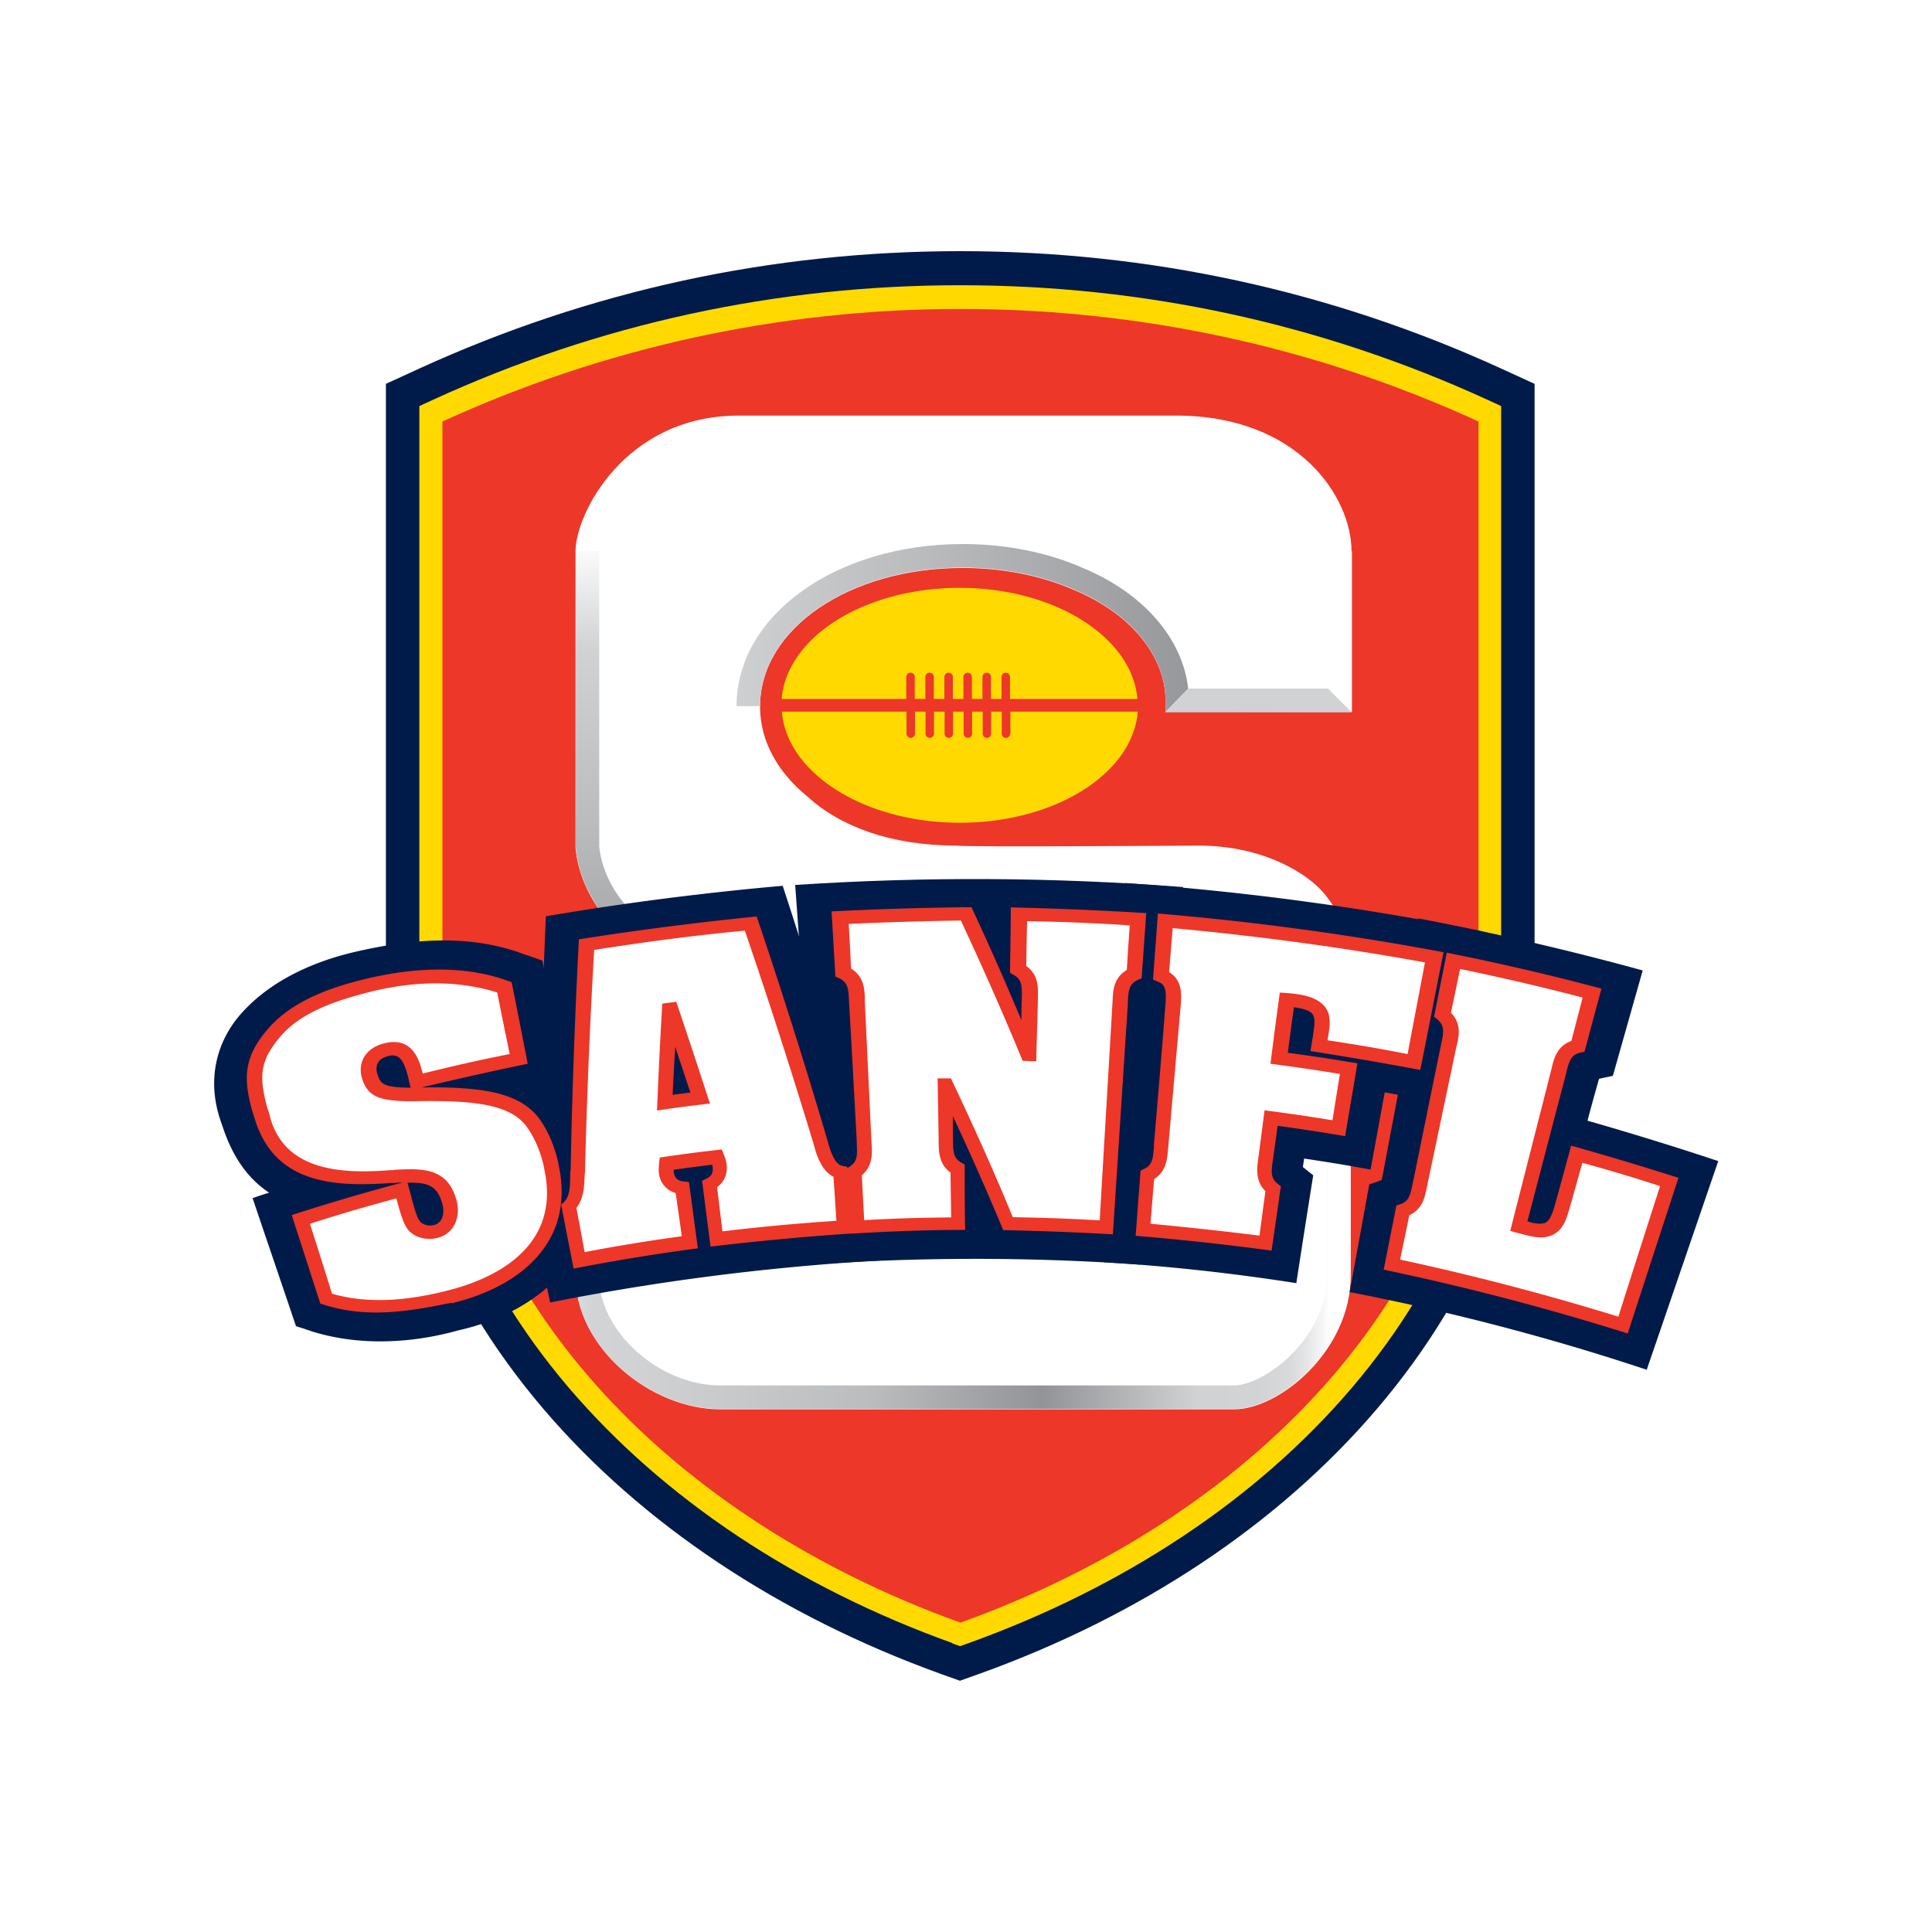 <svg xmlns:xlink="http://www.w3.org/1999/xlink" xmlns="http://www.w3.org/2000/svg" class="icon " aria-hidden="true" width="400"  height="400" ><defs><symbol fill="none" viewBox="0 0 400 400" id="icn-logo-sanfl" xmlns="http://www.w3.org/2000/svg"><defs><path id="hga" fill="#ED3729" d="M306.106 87.27c-32.641-14.985-68.962-23.31-107.254-23.31-38.293 0-74.613 8.37-107.254 23.31v120.485c0 56.519 43.813 105.37 107.254 128.196 63.441-22.826 107.254-71.677 107.254-128.196V87.269z"></path></defs><g clip-path="url(#hga)"><use xlink:href="#hga"></use><path fill="#001B49" d="M195.61 344.539c-33.167-11.961-61.338-30.713-81.405-54.241-21.03-24.623-32.114-53.276-32.114-82.894V80.873l5.52-2.542c35.006-16.035 72.423-24.14 111.197-24.14 38.775 0 76.191 8.149 111.197 24.184l5.521 2.541v126.488c0 29.662-11.085 58.315-32.115 82.938-20.066 23.528-48.238 42.279-81.405 54.24l-3.198 1.14-3.198-1.14v-.043z"></path><path fill="#001B49" d="M198.808 348l-3.943-1.402c-33.517-12.092-61.995-31.063-82.324-54.854C91.204 266.727 79.9 237.591 79.9 207.448V79.471l6.79-3.111C122.005 60.193 159.728 52 198.809 52s76.804 8.193 112.117 24.36l6.791 3.11v127.847c0 30.187-11.303 59.366-32.64 84.383-20.329 23.835-48.808 42.806-82.325 54.854l-3.943 1.402V348zM84.281 82.275v125.173c0 29.092 10.91 57.264 31.589 81.492 19.848 23.221 47.669 41.754 80.485 53.583l2.453.877 2.454-.877c32.816-11.829 60.681-30.362 80.484-53.583 20.68-24.228 31.589-52.4 31.589-81.536V82.274l-4.25-1.97c-34.7-15.861-71.809-23.967-110.277-23.967S123.231 64.4 88.531 80.303l-4.25 1.972z"></path><path fill="#FFD900" d="M197.231 340.201c-32.422-11.654-59.849-29.924-79.433-52.838-20.242-23.747-30.976-51.349-30.976-79.827V84.071l2.76-1.27c34.394-15.773 71.153-23.747 109.226-23.747 38.074 0 74.833 7.974 109.226 23.746l2.76 1.27v123.51c0 28.479-10.734 56.081-30.976 79.828-19.54 22.914-47.011 41.184-79.433 52.838l-1.621.57-1.621-.57.088-.044z"></path><use xlink:href="#hga"></use><path fill="#FFD900" d="M209.148 151.893a.88.88 0 01-.876.877.88.88 0 01-.877-.877v-4.556h-2.19v4.556a.88.88 0 01-.876.877.88.88 0 01-.877-.877v-4.556h-2.19v4.556a.88.88 0 01-.877.877.88.88 0 01-.876-.877v-4.556h-2.191v4.556a.88.88 0 01-.876.877.88.88 0 01-.876-.877v-4.556h-2.191v4.556a.88.88 0 01-.876.877.88.88 0 01-.876-.877v-4.556h-2.191v4.556a.88.88 0 01-.876.877.88.88 0 01-.876-.877v-4.556h-25.806c1.051 12.793 17.131 23.002 36.847 23.002 19.715 0 35.795-10.165 36.846-23.002h-26.375v4.556h-.044zm-21.512-11.741c0-.482.394-.876.876-.876s.876.394.876.876v4.556h2.191v-4.556c0-.482.394-.876.876-.876a.88.88 0 01.877.876v4.556h2.19v-4.556c0-.482.395-.876.876-.876a.88.88 0 01.877.876v4.556h2.19v-4.556a.88.88 0 01.877-.876c.482 0 .876.394.876.876v4.556h2.191v-4.556c0-.482.394-.876.876-.876s.876.394.876.876v4.556h2.191v-4.556c0-.482.394-.876.876-.876s.876.394.876.876v4.556h26.376c-1.052-12.793-17.131-23.001-36.803-23.001-19.672 0-35.795 10.164-36.847 23.001h25.806v-4.556z"></path><path fill="#fff" d="M241.219 147.424h38.599v-33.297c0-11.26-11.084-28.084-36.277-28.084h-90.605c-23.571 0-33.78 20.372-33.78 28.084v61.338c.92 10.865 10.778 27.032 37.767 27.032 0 0 35.357-.307 40.834-.044h1.577c23.527 0 41.973 12.618 41.973 28.698 0 16.079-18.446 28.697-41.973 28.697-14.108 0-26.375-4.512-33.955-11.61-5.389-4.6-8.412-10.384-8.412-16.561v-2.366H119.2v35.05c0 14.59 15.422 27.427 29.968 27.427h106.334c9.42 0 24.141-12.136 24.141-27.646v-62.083c0-8.543-2.454-13.494-5.696-17.306-3.023-3.549-11.917-9.683-25.849-9.683 0 0-48.72.351-50.122 0-13.495 0-24.01-3.943-30.713-10.077-6.178-4.994-9.902-11.479-9.902-18.708 0-16.079 18.445-28.697 41.973-28.697 8.5 0 16.386 1.665 22.914 4.513 12.049 4.95 19.059 13.932 19.059 22.957v2.41l-.088-.044z"></path><path fill="url(#hgb)" d="M274.736 202.016v62.039c0 12.925-12.837 22.782-19.278 22.782H149.124c-12.662 0-25.104-11.172-25.104-22.563v-29.355l-4.864-5.696v35.051c0 14.633 15.422 27.427 29.968 27.427h106.334c9.42 0 24.141-12.137 24.141-27.646v-62.039h-4.863z"></path><path fill="url(#hgc)" d="M199.29 197.547h-1.49c-1.664-.044-5.257-.088-11.084-.088-12.18 0-29.662.131-29.837.131-24.272 0-32.027-13.976-32.816-22.388v-61.119H119.2v61.338c.92 10.822 10.778 27.033 37.767 27.033 0 0 35.357-.307 40.833-.044h1.534c23.527 0 41.973 12.618 41.973 28.697h4.863c0-18.839-20.592-33.56-46.836-33.56h-.044z"></path><path fill="url(#hgd)" d="M274.955 142.561h-28.96c-1.139-10.383-9.289-19.803-21.907-25.017-7.273-3.198-15.86-4.907-24.754-4.907-26.288 0-46.836 14.765-46.836 33.561h4.863c0-16.079 18.445-28.698 41.973-28.698 8.5 0 16.386 1.665 22.914 4.513 12.049 4.951 19.059 13.933 19.059 22.958v2.41h38.599v-33.298h-4.863v28.435l-.088.043z"></path><path fill="#D0D2D3" d="M274.955 142.562h-29.004l-4.732 4.863h38.599"></path><path fill="#001B49" d="M86.078 222.695c-.702-2.76-1.753-6.616-6.178-5.433-2.936.745-3.943 2.98-3.33 5.302.35 1.226.876 2.409 2.278 3.11 1.534.789 4.995.877 6.923.833 5.652-.088 13.319-.088 18.357 1.577 2.892.964 5.17 2.541 6.704 4.863 1.621 2.454 2.76 5.389 3.33 8.325 0 .131 0 .175.043.306 3.199 14.984-7.711 23.44-21.03 26.814-8.237 2.103-17.306 3.067-25.674.394a7343.383 7343.383 0 00-5.258-16.386 673.406 673.406 0 0120.9-6.134c1.007 3.681 1.664 6.485 2.716 7.58 1.007 1.052 2.76 1.446 4.337 1.052 2.848-.745 3.461-3.593 2.892-5.828-1.578-6.396-6.222-5.87-12.487-5.476-11.304.701-22.783.131-26.463-12.75a49.101 49.101 0 01-.438-1.358c-1.797-6.659-1.621-10.471 3.286-16.035 4.206-4.776 12.005-7.974 18.138-9.245 9.946-2.103 19.366-3.198 29.267.132 1.183 5.914 1.797 8.894 2.98 14.808a914.052 914.052 0 00-21.118 4.732c-.132-.482-.175-.701-.307-1.183"></path><path fill="#001B49" d="M95.015 275.402c-9.77 2.76-20.548 3.286-30.274.307-1.402-.482-2.06-.701-3.462-1.14-2.979-8.85-6.002-17.656-8.981-26.506 1.358-.482 2.059-.701 3.417-1.14-3.987-2.628-7.317-6.791-9.551-13.45-.22-.657-.35-.964-.57-1.665-2.672-7.974-1.051-16.123 4.688-22.345 6.047-6.572 14.678-10.383 23.09-12.355 11.303-2.629 23.44-3.855 34.831.351 1.665.569 2.497.832 4.118 1.445l4.732 25.762c-.964.176-1.489.263-2.453.439 1.358 1.139 2.453 2.497 3.373 3.943 1.972 3.067 3.374 6.703 4.119 10.734 0 .131 0 .175.044.307 3.68 18.752-9.683 31.37-27.077 35.313M73.897 262.74c3.9.701 8.456.482 13.582-.526-2.803-.263-5.476-1.402-7.404-3.286l-.131-.131a11.269 11.269 0 01-2.279-3.505c-2.19.657-3.286.964-5.52 1.621.701 2.322 1.052 3.505 1.752 5.827zM61.98 227.032c.132.482.22.745.35 1.227 1.71 9.026 11.042 8.807 18.359 7.974.438 0 .7 0 1.139-.044 8.236-.788 17.087 1.884 19.058 10.997 1.052 5.039-.745 9.858-4.469 12.662 8.062-2.76 12.005-8.324 9.99-16.649 0-.131 0-.175-.044-.306-.482-2.279-1.315-4.294-2.454-5.871-.043-.088-.087-.132-.175-.263-.35-.57-.876-1.227-2.848-1.84-3.768-1.227-10.822-1.183-15.466-1.096-4.994.088-8.543-.438-11.084-1.708-4.47-2.191-5.652-6.003-6.003-7.273-1.402-4.82.701-9.683 5.083-12.575-4.776 1.578-8.018 3.33-9.683 5.214-2.673 3.023-3.11 4.25-1.796 9.551m30.23-12.048c2.191-.526 3.287-.745 5.477-1.227-.307-1.49-.482-2.234-.788-3.68-4.031-.833-8.237-.92-12.925-.263 3.154.394 5.827 1.928 7.667 4.337.219.263.394.57.57.833z"></path><path fill="#001B49" d="M142.815 257.263c-7.667 1.139-15.29 2.366-22.914 3.768-.876-4.469-1.27-6.703-2.147-11.172 2.016-1.928 1.665-5.17 1.884-7.755.351-15.51.964-31.019 1.797-46.485a679.447 679.447 0 0133.998-4.382 1271.76 1271.76 0 0114.502 45.434c.526 1.972 1.622 5.521 4.075 6.046.307 4.557.438 6.791.701 11.348-8.806.57-17.613 1.358-26.375 2.454-.57-4.513-.833-6.791-1.402-11.304 1.621-.789 2.278-2.103 2.059-3.812-.088-.657-.307-1.227-.526-1.84-4.206.482-6.265.789-10.427 1.358-.088.614-.132 1.315-.044 1.884.263 1.796 1.402 2.892 3.286 3.067.613 4.513.92 6.747 1.533 11.26m2.191-29.793a1009.12 1009.12 0 00-6.134-18.401h-.175a953.78 953.78 0 00-1.008 19.321c2.936-.394 4.381-.613 7.317-.964"></path><path fill="#001B49" d="M182.641 260.944a497.147 497.147 0 00-68.742 8.719 19114.9 19114.9 0 01-4.601-21.994c.92-.877 1.359-1.315 2.279-2.191.043-.482.043-1.227.087-1.753 0-.525 0-1.095.044-1.577.088-17.481.526-34.963 1.314-52.444a614.68 614.68 0 0149.027-6.309 1264.322 1264.322 0 0115.685 51.48c.132.526.263.92.351 1.227 1.445.307 2.146.482 3.548.789.351 8.017.745 15.991 1.096 24.009m-27.471-12.487c4.557-.482 6.791-.701 11.348-1.051 0-.307 0-.438-.044-.745-2.585-2.673-3.637-6.221-4.162-7.974-4.206-13.231-8.632-26.375-13.232-39.475a467.31 467.31 0 00-19.365 2.497 1405.302 1405.302 0 00-2.147 40.79c0 .394-.044.788-.088 1.227-.087 1.927-.219 4.731-1.533 7.448.088.526.131.832.219 1.358 3.198-.57 4.776-.832 7.974-1.314 0-.176 0-.219-.044-.395-2.059-1.621-3.461-3.943-3.943-6.703-.219-1.358-.131-2.629 0-3.68.175-1.446.219-2.147.394-3.593-.482.088-.745.131-1.227.175.263-11.391.614-22.739 1.183-34.13 5.828-.876 8.763-1.227 14.59-1.928 3.549 10.822 7.01 21.688 10.252 32.597-.306 0-.438 0-.701.088.526 1.358.789 2.015 1.315 3.373.306.789.788 2.016.92 3.549.263 2.673-.394 5.126-1.753 7.185 0 .263 0 .395.088.658"></path><path fill="#001B49" d="M212.697 218.183h.175c.088-4.513.175-6.791.263-11.304.044-2.41.394-4.776-2.41-6.353l.219-11.391c8.237.131 16.43.482 24.667 1.051-.307 4.557-.438 6.791-.745 11.348-2.891 1.314-2.804 3.724-2.935 6.09-.964 15.466-1.928 30.932-2.848 46.398a391.516 391.516 0 00-20.329-.789 584.112 584.112 0 00-12.881-28.829h-.176c.044 4.469.088 6.703.176 11.172 0 2.41-.176 4.776 2.409 6.266 0 4.556.044 6.834.088 11.391-6.966.044-13.932.263-20.855.657l-.657-11.347c2.497-1.622 2.147-4.031 2.015-6.397-.482-9.595-.964-19.19-1.489-28.785-.132-2.41 0-4.82-2.892-6.134l-.657-11.348a519.34 519.34 0 0126.112-.788c4.469 9.595 8.763 19.277 12.75 29.092z"></path><path fill="#001B49" d="M236.005 261.82c-21.906-1.533-43.681-1.577-65.631-.175-.57-7.536-1.14-15.072-1.665-22.608.92-.613 1.358-.92 2.278-1.533v-.263c0-.263 0-.35-.044-.613-.657-9.771-1.358-19.585-2.015-29.355v-.263c-1.052-.482-1.578-.701-2.629-1.183-.57-7.536-1.139-15.071-1.665-22.607 26.857-1.753 53.496-1.621 80.309.438l-1.928 22.564c-1.051.482-1.577.701-2.628 1.139v.263c0 .262 0 .35-.044.613-1.402 17.876-2.848 35.707-4.25 53.583m-22.038-15.729c3.111.088 4.644.132 7.755.263.569-13.231 1.183-26.463 1.752-39.694.088-2.016.176-5.608 2.98-8.631 0-.439 0-.701.044-1.14-2.848-.131-4.25-.219-7.098-.306v1.139c2.497 3.242 2.322 6.835 2.234 8.85v.526c-.306 7.404-.438 11.128-.745 18.533-5.52-.219-8.28-.307-13.844-.351-4.031-9.77-8.369-19.365-12.925-28.916-4.469.087-6.747.131-11.216.306 0 .438 0 .701.043 1.139 2.761 3.067 2.805 6.66 2.848 8.632v.525l1.008 29.311c.088 2.016.219 5.564-2.015 8.807 0 .438 0 .701.043 1.139 2.279-.088 3.418-.132 5.74-.176v-1.139c-2.454-3.11-2.541-6.703-2.585-8.675v-.525c-.219-7.361-.351-11.041-.57-18.402 5.565-.175 8.369-.219 13.933-.219 4.469 9.551 8.762 19.19 12.749 28.96"></path><path fill="#001B49" d="M273.115 216.474c.438-2.936 1.008-5.17.307-6.704-.658-1.49-2.498-2.497-6.967-2.804-.657 4.82-.964 7.273-1.621 12.092 5.783.789 8.631 1.183 14.415 2.147-.833 4.951-1.227 7.405-2.016 12.356-5.608-.921-8.412-1.359-14.02-2.103l-1.095 8.105c-.307 2.366-.876 4.688 1.489 6.528-.613 4.513-.92 6.747-1.577 11.26a412.897 412.897 0 00-25.411-2.76c.35-4.557.525-6.791.92-11.348 2.672-1.27 2.672-3.68 2.848-6.09.788-9.551 1.621-19.146 2.453-28.697.307-3.374.175-5.389-2.453-6.528.35-4.557.525-6.791.876-11.348a581.828 581.828 0 0155.686 7.536l-4.206 21.687a429.745 429.745 0 00-19.672-3.373"></path><path fill="#001B49" d="M268.471 265.675c-13.188-2.059-26.507-3.548-39.87-4.337.482-7.536.92-15.072 1.402-22.608.964-.481 1.446-.744 2.453-1.182v-.877l1.928-28.741v-.351c-1.139-.481-1.752-.701-2.891-1.182.481-7.843.963-15.729 1.445-23.572a576.091 576.091 0 0174.044 10.033c-2.541 11.961-5.038 23.878-7.579 35.795-5.083-1.051-7.624-1.577-12.706-2.497-1.183 6.397-1.753 9.595-2.936 15.992-5.476-1.008-8.236-1.446-13.757-2.278-.088.613-.131.876-.219 1.489 0 .088 0 .175-.044.263.876.701 1.271 1.008 2.147 1.709a3937.603 3937.603 0 00-3.505 22.388m-23.528-17.613c4.163.395 6.222.614 10.384 1.14.044-.439.088-.658.132-1.14-1.972-3.417-1.534-6.966-1.315-8.981 0-.219 0-.307.044-.526 1.49-12.969 3.023-25.981 4.513-38.95-3.768-.438-5.652-.613-9.464-1.007 0 .263 0 .438-.087.701 2.672 3.549 2.234 7.798 2.015 9.945-1.008 9.727-1.972 19.453-2.979 29.18-.176 1.971-.526 5.564-3.199 8.455 0 .439-.044.658-.087 1.14m37.197-37.504c1.446.219 2.19.35 3.636.613l1.315-7.448c-4.469-.789-6.704-1.139-11.173-1.84 3.067 1.577 4.645 3.724 5.433 5.564.438 1.052.701 2.059.833 3.067"></path><path fill="#001B49" d="M288.23 261.82c.877-4.469 1.358-6.703 2.235-11.172 2.848-.964 3.067-3.33 3.592-5.696 1.928-9.42 3.9-18.796 5.828-28.215.481-2.366 1.226-4.645-1.227-6.66.876-4.469 1.358-6.703 2.234-11.172 9.639 2.015 19.146 4.25 28.698 6.659-1.139 4.382-1.753 6.616-2.892 10.997-3.111.745-3.461 3.111-4.075 5.433l-8.193 31.808c.833.219 1.227.307 2.06.526 5.345 1.402 6.09-1.533 7.185-5.433 1.095-4.03 1.665-6.002 2.76-10.033a434.26 434.26 0 0119.146 5.74 7887.582 7887.582 0 00-9.551 29.617c-15.772-4.907-31.589-9.069-47.756-12.487"></path><path fill="#001B49" d="M340.937 283.595a488.13 488.13 0 00-61.513-16.079l4.074-22.301a61.446 61.446 0 002.585-.92c0-.088 0-.175.044-.263 0-.263.044-.351.132-.613a6678.596 6678.596 0 015.476-28.917c0-.088 0-.175.044-.263-.92-.745-1.358-1.095-2.234-1.796l4.074-22.301a600.548 600.548 0 0146.486 10.778l-6.178 21.819c-1.139.263-1.709.35-2.848.613a.615.615 0 01-.087.263c-.088.219-.088.351-.176.614a513.992 513.992 0 00-2.146 7.798 665.822 665.822 0 0127.076 8.368c-4.951 14.415-9.858 28.786-14.809 43.2zm-20.636-21.6a311.635 311.635 0 0110.428 3.023c1.928-6.353 2.891-9.551 4.819-15.904-1.314-.394-1.971-.613-3.286-.964-.35 1.271-.569 1.884-.92 3.199-.701 2.453-1.533 5.213-3.812 7.448-1.27 1.227-3.592 2.935-7.229 3.198zM297.3 256.3c3.198.701 4.775 1.051 7.974 1.84 3.066-12.881 6.177-25.762 9.244-38.643.438-1.972 1.227-5.433 4.557-7.887.131-.438.175-.657.262-1.095-4.556-1.095-6.834-1.665-11.391-2.629-.088.438-.131.658-.263 1.096 1.884 3.636 1.052 7.141.614 9.113-.044.219-.088.306-.132.482-2.147 9.551-4.294 19.058-6.44 28.609-.438 1.972-1.183 5.433-4.206 8.018-.088.438-.132.657-.263 1.096"></path><path fill="#fff" d="M86.078 222.695c-.702-2.76-1.753-6.616-6.178-5.433-2.936.745-3.943 2.98-3.33 5.302.35 1.226.876 2.409 2.278 3.11 1.534.789 4.995.877 6.923.833 5.652-.088 13.319-.088 18.357 1.577 2.892.964 5.17 2.541 6.704 4.863 1.621 2.454 2.76 5.389 3.33 8.325 0 .131 0 .175.043.306 3.199 14.984-7.711 23.44-21.03 26.814-8.237 2.103-17.306 3.067-25.674.394a7343.383 7343.383 0 00-5.258-16.386 673.406 673.406 0 0120.9-6.134c1.007 3.681 1.664 6.485 2.716 7.58 1.007 1.052 2.76 1.446 4.337 1.052 2.848-.745 3.461-3.593 2.892-5.828-1.578-6.396-6.222-5.87-12.487-5.476-11.304.701-22.783.131-26.463-12.75a49.101 49.101 0 01-.438-1.358c-1.797-6.659-1.621-10.471 3.286-16.035 4.206-4.776 12.005-7.974 18.138-9.245 9.946-2.103 19.366-3.198 29.267.132 1.183 5.914 1.797 8.894 2.98 14.808a914.052 914.052 0 00-21.118 4.732c-.132-.482-.175-.701-.307-1.183m56.869 34.568c-7.667 1.139-15.29 2.366-22.914 3.768-.876-4.469-1.27-6.703-2.147-11.172 2.016-1.928 1.665-5.17 1.884-7.755.351-15.51.964-31.019 1.797-46.485a679.447 679.447 0 0133.998-4.382 1271.76 1271.76 0 0114.502 45.434c.526 1.972 1.622 5.521 4.075 6.046.307 4.557.438 6.791.701 11.348-8.806.57-17.613 1.358-26.375 2.454-.57-4.513-.833-6.791-1.402-11.304 1.621-.789 2.278-2.103 2.059-3.812-.088-.657-.307-1.227-.526-1.84-4.206.482-6.265.789-10.427 1.358-.088.614-.132 1.315-.044 1.884.263 1.796 1.402 2.892 3.286 3.067.613 4.513.92 6.747 1.533 11.26m2.191-29.793a1009.12 1009.12 0 00-6.134-18.401h-.175a953.78 953.78 0 00-1.008 19.321c2.936-.394 4.381-.613 7.317-.964m67.691-9.112h.175c.088-4.513.175-6.791.263-11.304.044-2.41.394-4.776-2.41-6.353l.219-11.391c8.237.131 16.43.482 24.667 1.051-.307 4.557-.438 6.791-.745 11.348-2.891 1.314-2.804 3.724-2.935 6.09-.964 15.466-1.928 30.932-2.848 46.398a391.516 391.516 0 00-20.329-.789 584.112 584.112 0 00-12.881-28.829h-.176c.044 4.469.088 6.703.176 11.172 0 2.41-.176 4.776 2.409 6.266 0 4.556.044 6.834.088 11.391-6.966.044-13.932.263-20.855.657l-.657-11.347c2.497-1.622 2.147-4.031 2.015-6.397-.482-9.595-.964-19.19-1.489-28.785-.132-2.41 0-4.82-2.892-6.134l-.657-11.348a519.34 519.34 0 0126.112-.788c4.469 9.595 8.763 19.277 12.75 29.092zm60.418-1.709c.438-2.936 1.008-5.17.307-6.704-.658-1.49-2.498-2.497-6.967-2.804-.657 4.82-.964 7.273-1.621 12.092 5.783.789 8.631 1.183 14.415 2.147-.833 4.951-1.227 7.405-2.016 12.356-5.608-.921-8.412-1.359-14.02-2.103l-1.095 8.105c-.307 2.366-.876 4.688 1.489 6.528-.613 4.513-.92 6.747-1.577 11.26a412.897 412.897 0 00-25.411-2.76c.35-4.557.525-6.791.92-11.348 2.672-1.27 2.672-3.68 2.848-6.09.788-9.551 1.621-19.146 2.453-28.697.307-3.374.175-5.389-2.453-6.528.35-4.557.525-6.791.876-11.348a581.828 581.828 0 0155.686 7.536l-4.206 21.687a429.745 429.745 0 00-19.672-3.373m15.159 45.39c.877-4.469 1.358-6.703 2.235-11.172 2.848-.964 3.067-3.33 3.592-5.696 1.928-9.42 3.9-18.796 5.828-28.215.481-2.366 1.226-4.645-1.227-6.66.876-4.469 1.358-6.703 2.234-11.172 9.639 2.015 19.146 4.25 28.698 6.659-1.139 4.382-1.753 6.616-2.892 10.997-3.111.745-3.461 3.111-4.075 5.433l-8.193 31.808c.833.219 1.227.307 2.06.526 5.345 1.402 6.09-1.533 7.185-5.433 1.095-4.03 1.665-6.002 2.76-10.033a434.26 434.26 0 0119.146 5.74 7887.582 7887.582 0 00-9.551 29.617c-15.772-4.907-31.589-9.069-47.756-12.487"></path><path fill="#ED3729" d="M93.526 269.706c-8.938 1.841-17.613 3.286-26.55.395l-.658-.219c-1.972-6.09-3.943-12.224-5.915-18.314a457.207 457.207 0 0122.914-6.747c-.482 0-.964.044-1.445.087-.483 0-.745 0-1.227.044-12.049.833-24.054-.087-27.997-13.626a49.093 49.093 0 01-.438-1.358c-1.84-6.747-1.84-11.216 3.549-17.262 4.776-5.345 12.224-8.105 19.059-9.814 9.77-2.454 20.68-3.33 30.318.175.307.088.482.175.789.263a1953.727 1953.727 0 013.33 16.912 754.514 754.514 0 00-21.995 4.907c5.52-.088 12.575.044 17.438 1.708 3.549 1.183 5.915 3.067 7.448 5.477 1.577 2.41 2.848 5.477 3.505 8.763 0 .131 0 .175.044.306 3.33 15.817-8.018 25.018-22.213 28.435m-24.798-2.015c7.842 2.322 16.386 1.314 24.097-.658 12.53-3.198 23.089-10.778 19.891-25.148 0-.132 0-.176-.044-.307-.613-2.979-1.752-5.696-3.198-7.886-1.271-1.972-3.111-3.374-6.003-4.338-4.819-1.621-12.355-1.577-17.788-1.489-3.724.043-6.352-.307-7.754-1.008-1.885-.92-2.586-2.497-2.98-3.899-.876-3.243.92-6.134 4.557-7.054 6.002-1.578 7.404 3.592 8.061 6.221 7.186-1.752 10.778-2.585 18.007-4.031-1.051-5.082-1.577-7.623-2.585-12.749-9.288-2.892-18.751-2.147-27.47.175-5.74 1.533-12.837 3.768-17.175 8.675-4.556 5.17-4.688 8.456-3.023 14.809l.438 1.314c2.673 12.005 14.853 12.618 24.886 11.83.482 0 .7 0 1.183-.088 5.695-.307 11.04-.482 12.793 6.572.745 3.067-.394 6.616-4.03 7.536-2.104.525-4.426 0-5.784-1.402-1.183-1.183-1.796-3.462-2.716-6.791-7.186 1.971-10.734 2.979-17.876 5.257 1.84 5.784 2.76 8.675 4.557 14.459m15.64-22.958c.22.832.351 1.27.57 2.103.745 2.804 1.359 5.257 2.103 6.002.614.657 1.797.92 2.804.657 2.103-.526 2.103-2.935 1.797-4.118-1.008-4.031-2.98-4.732-7.273-4.644zm-4.161-26.157c-2.585.657-2.366 2.717-2.103 3.549.306 1.095.657 1.84 1.577 2.278.832.439 2.804.658 5.345.658a27.066 27.066 0 01-.482-2.016c-1.008-4.031-2.015-5.082-4.294-4.513"></path><path fill="#ED3729" d="M176.244 255.379a584.953 584.953 0 00-29.135 2.717c-.701-5.433-1.052-8.15-1.753-13.626.351-.175.526-.263.92-.438 1.052-.526 1.402-1.227 1.271-2.41 0-.175-.044-.307-.088-.482a429.24 429.24 0 00-7.974 1.052v.482c.176 1.183.789 1.796 2.016 1.927.438.044.701.088 1.139.132.745 5.476 1.095 8.237 1.84 13.713a430.289 430.289 0 00-25.718 4.206c-1.052-5.301-1.534-7.93-2.585-13.231.219-.219.35-.307.57-.526 1.226-1.139 1.27-3.242 1.314-5.258 0-.525 0-1.051.088-1.533.306-15.904.876-31.764 1.708-47.625a655.058 655.058 0 0136.803-4.731 1220.29 1220.29 0 0114.721 46.573c.307 1.183 1.271 4.688 2.936 5.038l1.095.219c.351 5.521.482 8.237.832 13.757m-26.594-.394c7.843-.964 15.685-1.665 23.528-2.19-.263-3.637-.351-5.477-.614-9.114-2.629-1.314-3.636-4.95-4.074-6.659-4.513-14.853-9.245-29.618-14.283-44.295-10.428.964-20.812 2.366-31.195 3.987a1428.568 1428.568 0 00-1.884 45.39c0 .482-.044.964-.088 1.446-.087 2.103-.175 4.688-1.708 6.572.701 3.68 1.051 5.52 1.708 9.157a384.056 384.056 0 0120.11-3.286 546.048 546.048 0 00-1.27-8.938c-1.884-.57-3.155-2.015-3.461-4.031-.088-.745 0-1.489.043-2.234.044-.438.088-.657.132-1.096 5.126-.744 7.711-1.095 12.837-1.664.175.394.263.613.394 1.007.263.614.526 1.315.614 2.147.219 1.928-.482 3.549-1.972 4.644.438 3.637.657 5.433 1.095 9.07m-2.628-26.376c-4.382.526-6.572.789-10.91 1.446.307-7.361.657-14.765 1.096-22.126 1.139-.175 1.708-.219 2.891-.394 2.366 7.01 4.688 14.02 6.966 21.074m-7.711-1.796c1.49-.219 2.235-.307 3.681-.482-1.271-3.768-1.884-5.696-3.155-9.464-.219 3.987-.35 5.959-.526 9.946z"></path><path fill="#ED3729" d="M230.353 255.555c-7.579-.439-15.071-.701-22.651-.877-3.286-7.93-6.791-15.816-10.427-23.615 0 2.059 0 3.067.044 5.126 0 2.279.087 3.593 1.708 4.513.263.175.438.219.701.394 0 5.389 0 8.106.088 13.539-7.886 0-15.817.306-23.703.788-.307-5.389-.482-8.105-.789-13.494l.658-.438c1.533-1.008 1.533-2.366 1.402-4.601v-.569c-.526-9.771-1.052-19.585-1.621-29.355-.088-2.278-.263-3.593-2.016-4.425-.307-.131-.482-.219-.788-.351-.307-5.389-.482-8.105-.789-13.494a711.188 711.188 0 0128.96-.876 620.467 620.467 0 0110.34 23.396c0-1.928.044-2.892.088-4.819.044-2.279 0-3.637-1.709-4.557-.307-.175-.438-.263-.745-.438.088-5.389.132-8.106.175-13.538 9.376.219 18.709.613 28.041 1.183-.395 5.389-.57 8.105-.964 13.494-.307.131-.482.219-.789.35-1.796.789-1.928 2.147-2.059 4.426v.569c-1.052 15.904-2.059 31.852-3.111 47.756m-20.679-3.636c7.185.131 10.778.263 17.963.657.876-15.203 1.796-30.362 2.672-45.565.088-2.104.22-4.645 2.936-6.266.219-3.724.35-5.564.613-9.244-7.054-.482-14.195-.745-21.249-.877a654.315 654.315 0 00-.175 9.289c2.541 1.84 2.453 4.425 2.409 6.484v.57c-.131 5.082-.219 7.623-.35 12.662-1.139 0-1.665-.044-2.804-.088-4.031-9.77-8.325-19.453-12.793-29.048-7.755.131-15.466.351-23.221.701.219 3.724.306 5.564.482 9.245 2.672 1.664 2.804 4.206 2.848 6.309v.569c.481 9.77.92 19.541 1.402 29.355.131 2.103.262 4.644-2.016 6.572l.482 9.288c7.229-.394 10.822-.482 18.007-.569-.044-3.725-.087-5.565-.131-9.289-2.41-1.752-2.41-4.293-2.454-6.396v-.57l-.219-12.531h2.76c4.513 9.508 8.851 19.103 12.838 28.829m53.583 6.835a554.385 554.385 0 00-28.172-3.067c.394-5.389.613-8.105 1.008-13.494.306-.131.438-.219.745-.351 1.664-.788 1.84-2.103 2.015-4.381v-.569c.832-9.552 1.621-19.147 2.366-28.698.307-3.505 0-4.513-1.534-5.126-.394-.175-.613-.263-1.007-.438.394-5.477.613-8.193 1.007-13.67a584.807 584.807 0 0159.148 8.018c-1.621 8.105-3.199 16.255-4.82 24.36-7.579-1.402-15.115-2.716-22.739-3.899.088-.526.132-.833.22-1.359a59.65 59.65 0 01.262-1.577c.307-1.928.526-3.505.132-4.381-.175-.394-.614-1.314-4.031-1.753a675.317 675.317 0 00-1.27 9.42c5.783.789 8.674 1.227 14.414 2.191-1.008 6.002-1.533 9.025-2.541 15.071-5.564-.92-8.368-1.358-13.977-2.146-.394 2.891-.613 4.381-1.007 7.273-.351 2.234-.438 3.592 1.007 4.731.263.219.395.307.658.482-.745 5.345-1.139 8.018-1.928 13.407m-25.061-5.608a785.183 785.183 0 0122.564 2.454c.482-3.681.744-5.521 1.226-9.201-2.103-2.103-1.752-4.644-1.489-6.704 0-.219.044-.35.087-.569.482-3.768.745-5.696 1.227-9.464 5.652.745 8.456 1.139 14.064 2.059.613-3.855.92-5.783 1.533-9.595-5.739-.92-8.587-1.358-14.37-2.103.745-5.914 1.139-8.85 1.928-14.721.613 0 .92.044 1.489.088.745.044 1.446.131 2.059.219 2.235.307 5.258 1.095 6.353 3.549.701 1.533.438 3.461 0 5.827v.175c6.616 1.008 9.946 1.577 16.562 2.848 1.183-6.309 2.409-12.662 3.592-18.971-17.35-3.154-34.656-5.477-52.225-7.098-.306 3.637-.438 5.477-.745 9.113 2.848 1.753 2.585 4.732 2.366 7.361-.876 9.77-1.708 19.497-2.585 29.267-.175 2.103-.394 4.644-2.891 6.221-.307 3.681-.438 5.565-.745 9.245zm98.71 22.695c-16.648-5.257-33.341-9.595-50.428-13.188 1.051-5.301 1.577-7.973 2.629-13.275.306-.087.482-.175.788-.263 1.753-.569 2.103-1.884 2.541-4.118.044-.219.088-.351.132-.57 1.971-9.595 3.899-19.19 5.871-28.785.482-2.234.657-3.549-.877-4.819-.262-.219-.394-.351-.657-.526 1.052-5.301 1.578-7.974 2.629-13.275 10.734 2.147 21.425 4.6 32.027 7.448-1.402 5.214-2.103 7.842-3.505 13.056a6.88 6.88 0 01-.832.175c-1.928.439-2.322 1.709-2.892 3.944l-.131.569c-2.673 10.165-5.302 20.286-7.974 30.45.219.044.35.088.613.175 2.673.701 3.374 0 3.637-.306.744-.789 1.183-2.279 1.664-4.031 1.271-4.6 1.884-6.923 3.155-11.523a677.626 677.626 0 0122.213 6.66c-3.505 10.734-7.01 21.468-10.515 32.246m-47.011-15.291a532.437 532.437 0 0145.083 11.786c2.848-9.026 5.74-18.007 8.631-27.033-6.396-2.059-9.638-3.023-16.079-4.819-1.008 3.549-1.49 5.301-2.497 8.85-.57 2.016-1.096 3.9-2.322 5.126-1.49 1.49-3.637 1.84-6.616 1.052-1.402-.351-2.103-.526-3.505-.92 2.848-11.26 5.739-22.476 8.587-33.736.482-2.016 1.096-4.513 4.075-5.608.92-3.593 1.402-5.389 2.322-8.982a506.587 506.587 0 00-25.368-5.915c-.745 3.637-1.139 5.433-1.884 9.07 2.191 2.278 1.665 4.775 1.183 6.834-.044.219-.087.307-.131.526-2.016 9.595-4.031 19.146-6.046 28.741-.395 2.06-.92 4.557-3.637 5.828-.745 3.636-1.139 5.476-1.884 9.113"></path></g><defs><linearGradient id="hgb" x1="114.798" x2="275.241" y1="250.856" y2="250.856" gradientUnits="userSpaceOnUse"><stop stop-color="#F5F5F5"></stop><stop offset=".02" stop-color="#E4E5E6"></stop><stop offset=".03" stop-color="#D8DADB"></stop><stop offset=".05" stop-color="#D1D3D4"></stop><stop offset=".1" stop-color="#D0D2D3"></stop><stop offset=".41" stop-color="#BABCBE"></stop><stop offset=".63" stop-color="#929497"></stop><stop offset=".83" stop-color="#D0D2D3"></stop><stop offset=".91" stop-color="#D1D3D4"></stop><stop offset=".95" stop-color="#D8DADB"></stop><stop offset=".97" stop-color="#E4E5E6"></stop><stop offset=".99" stop-color="#F5F5F5"></stop><stop offset="1" stop-color="#fff"></stop></linearGradient><linearGradient id="hgc" x1="186.944" x2="186.944" y1="109.222" y2="241.274" gradientUnits="userSpaceOnUse"><stop stop-color="#fff"></stop><stop offset=".02" stop-color="#fff"></stop><stop offset=".19" stop-color="#D0D2D3"></stop><stop offset=".46" stop-color="#BABCBE"></stop><stop offset=".82" stop-color="#929497"></stop><stop offset="1" stop-color="#fff"></stop></linearGradient><linearGradient id="hgd" x1="147.545" x2="274.953" y1="134.791" y2="134.791" gradientUnits="userSpaceOnUse"><stop stop-color="#D0D2D3"></stop><stop offset=".33" stop-color="#BABCBE"></stop><stop offset=".82" stop-color="#929497"></stop><stop offset=".99" stop-color="#fff"></stop><stop offset="1" stop-color="#fff"></stop></linearGradient><clipPath id="hga"><path fill="#fff" d="M44.28 52h311.422v296H44.28z"></path></clipPath></defs></symbol></defs>
			<use xmlns:xlink="http://www.w3.org/1999/xlink" xlink:href="#icn-logo-sanfl"></use>
	</svg>